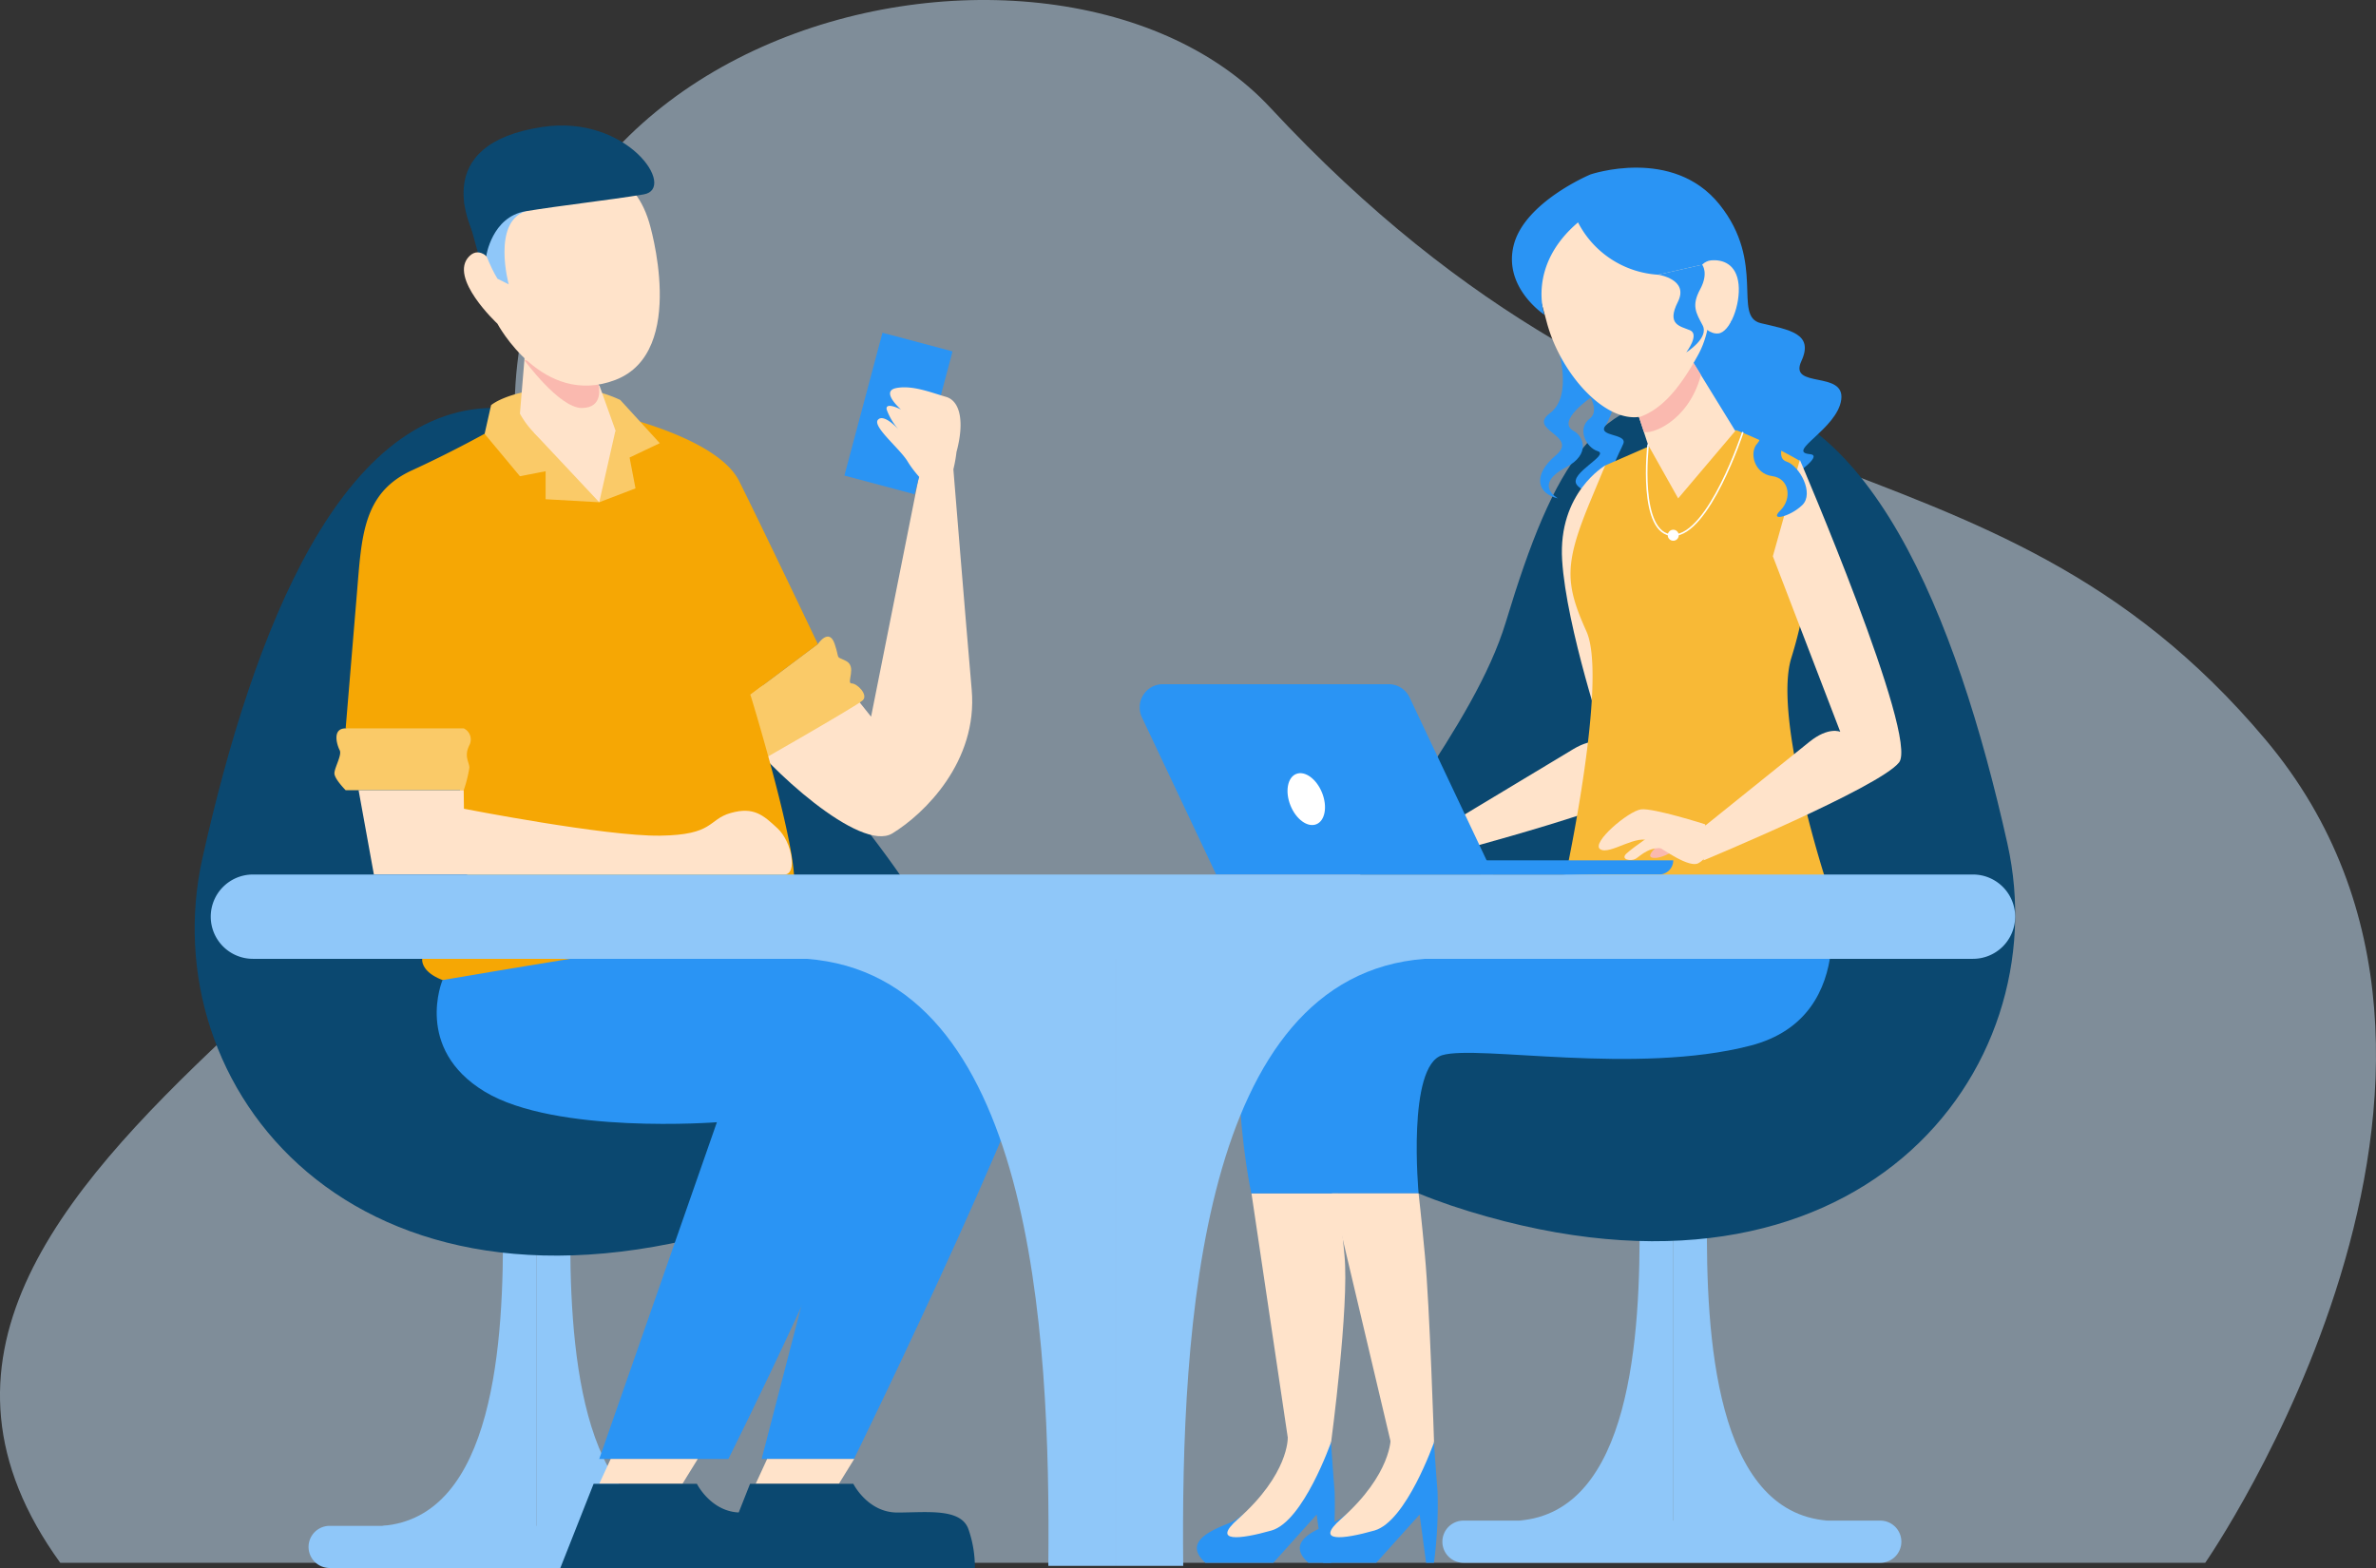 <svg xmlns="http://www.w3.org/2000/svg" width="374.28" height="247.025" viewBox="0 0 374.28 247.025">
  <rect x="0" y="0" width="374.28" height="247.025" fill="#333333" stroke="none"/>
  <g id="internet-offline" transform="translate(-45.509 -117.337)">
    <g transform="translate(45.509 117.337)">
      <path d="M55,364.616h337.89s53.582-77.242,9.493-129.682-94.164-32.2-156.76-99.548c-35.208-37.873-139.936-11.742-115.363,72.2C145.395,259.267,9.1,301.2,55,364.616Z" transform="translate(-45.509 -118.414)" fill="#cce9ff" opacity="0.5"/>
    </g>
    <g transform="translate(76.173 137.106)">
      <g transform="translate(17.942 172.798)">
        <path d="M103.721,389.88h65.66A3.322,3.322,0,0,1,172.7,393.2h0a3.322,3.322,0,0,1-3.321,3.321h-65.66A3.322,3.322,0,0,1,100.4,393.2h0A3.322,3.322,0,0,1,103.721,389.88Z" transform="translate(-100.4 -342.063)" fill="#8fc7f9"/>
        <path d="M113.47,383.7c17.71-1.328,19.233-29.1,19.038-47.817h5.313v51.359Z" transform="translate(-101.896 -335.88)" fill="#8fc7f9"/>
        <path d="M165.321,383.7c-17.71-1.328-19.233-29.1-19.038-47.817H140.97v51.359Z" transform="translate(-105.045 -335.88)" fill="#8fc7f9"/>
      </g>
      <path d="M160.384,227.011S153.3,191.98,128.355,191s-38.971,34.968-46.994,70.92,23.767,76.658,84.9,57.876S199.948,272.818,160.384,227.011Z" transform="translate(-80.138 -146.491)" fill="#0b4870"/>
      <g transform="translate(196.548 171.974)">
        <path d="M371.081,388.95h-65.66a3.322,3.322,0,0,0-3.321,3.321h0a3.322,3.322,0,0,0,3.321,3.321h65.66a3.322,3.322,0,0,0,3.321-3.321h0A3.322,3.322,0,0,0,371.081,388.95Z" transform="translate(-302.1 -341.133)" fill="#8fc7f9"/>
        <path d="M367.521,382.767c-17.71-1.328-19.233-29.1-19.038-47.817H343.17v51.359Z" transform="translate(-306.802 -334.95)" fill="#8fc7f9"/>
        <path d="M315.67,382.767c17.71-1.328,19.233-29.1,19.038-47.817h5.313v51.359Z" transform="translate(-303.654 -334.95)" fill="#8fc7f9"/>
      </g>
      <path d="M309.015,224.453c7.66-25.281,14.2-36.031,32.029-36.013,24.962.027,38.971,34.968,46.994,70.92s-23.767,76.658-84.9,57.876S299.018,257.465,309.015,224.453Z" transform="translate(-102.479 -146.201)" fill="#0b4870"/>
      <g transform="translate(22.015)">
        <path d="M210.626,201.91s1.9,23.422,2.887,34.729-7.447,19.543-12.494,22.625-19.667-10.272-24.342-16.851,14.77-9.3,14.77-9.3l6.216,7.766,7.518-37.714Z" transform="translate(-113.124 -147.743)" fill="#ffe3ca"/>
        <path d="M189.431,232.847s1.771-2.657,2.656,0,0,1.771,1.771,2.656,0,3.542.885,3.542,2.657,1.771,1.771,2.656S177.3,253.01,177.3,253.01l1.505-12.193Z" transform="translate(-113.278 -151.15)" fill="#faca68"/>
        <path d="M134.451,192a184.231,184.231,0,0,1-16.825,8.855c-7.97,3.542-8.1,10.484-8.855,19.481L107,241.588s13.283,5.313,17.71,6.2l2.019,23.909s48.375-1.886,50.571-4.454-6.544-30.966-6.544-30.966l10.626-7.97s-8.855-18.6-12.4-25.68S148.557,192,148.557,192Z" transform="translate(-105.229 -146.608)" fill="#f6a704"/>
        <path d="M149.775,205.436l5.711-2.187-.93-4.861,4.755-2.258-6.225-6.81a20.963,20.963,0,0,0-11.255-1.833c-6.836.62-9.094,2.657-9.094,2.657l-1.018,4.516,5.561,6.677,4.047-.788v4.41Z" transform="translate(-108.059 -146.08)" fill="#faca68"/>
        <path d="M150.53,186.216l2.524,7.066a6.287,6.287,0,0,1-7.084,3.542c-5.313-.885-7.97-6.2-7.97-6.2L138.885,180Z" transform="translate(-108.778 -145.235)" fill="#ffe3ca"/>
        <path d="M138.79,182.49s5.5,7.536,9.041,7.536,2.657-3.542,2.657-3.542v-2.657Z" transform="translate(-108.869 -145.52)" fill="#fab9af"/>
        <path d="M128.04,154.31l5.278,19.207,5.313-2.657Z" transform="translate(-107.638 -142.293)" fill="#0b4870"/>
        <path d="M157.227,156.948s6.2,20.367-5.313,24.794-18.6-8.855-18.6-8.855-7.8-7.252-4.428-10.626c1.771-1.771,3.542.885,3.542.885s-2.657-8.855,6.2-12.4S154.57,148.093,157.227,156.948Z" transform="translate(-107.639 -141.663)" fill="#ffe3ca"/>
        <path d="M135.4,166.355s-2.656-9.741,2.657-11.512,17.32-2.683,17.32-2.683-5.818-7.137-12.893-6.172c-19.481,2.657-8.855,19.481-8.855,19.481Z" transform="translate(-107.946 -141.33)" fill="#8fc7f9"/>
        <path d="M131.539,161.337s.885-6.2,6.2-7.084,13.283-1.771,18.6-2.657-2.541-12.636-15.939-10.626C122.684,143.627,128.076,156.422,131.539,161.337Z" transform="translate(-107.63 -140.739)" fill="#0b4870"/>
        <rect width="11.423" height="23.289" transform="translate(86.331 32.651) rotate(14.916)" fill="#2a94f4"/>
        <path d="M106.771,248h18.6a1.939,1.939,0,0,1,.886,2.657c-.886,1.771,0,2.656,0,3.542a20.088,20.088,0,0,1-.886,3.542h-18.6S105,255.97,105,255.084s1.222-2.9.832-3.639S104.548,248,106.771,248Z" transform="translate(-105 -153.02)" fill="#faca68"/>
        <path d="M140.46,195.31l10.316,11L153.335,195Z" transform="translate(-109.06 -146.952)" fill="#ffe3ca"/>
        <path d="M125.859,259l.035,2.922s22.226,4.348,30.851,4.242,7.562-2.559,11.184-3.577,5.127.336,7.385,2.444,3.161,7.252,1.054,7.252H111.709L109.3,259Z" transform="translate(-105.492 -154.28)" fill="#ffe3ca"/>
        <path d="M214.045,197.521c1.284-4.746.6-8.058-1.656-8.7s-5.278-1.886-7.837-1.381.753,3.374.753,3.374-2.488-1.284-2.258,0A9.741,9.741,0,0,0,205,194.049s-2.338-2.665-3.312-1.629,3.462,4.569,4.675,6.606,5.2,6.7,6.331,3.923A21.4,21.4,0,0,0,214.045,197.521Z" transform="translate(-116.055 -146.072)" fill="#ffe3ca"/>
        <g transform="translate(13.82 128.863)">
          <path d="M189.48,288.206a.739.739,0,0,1,.071-.106A.739.739,0,0,0,189.48,288.206Z" transform="translate(-128.493 -286.475)" fill="#f6a704"/>
          <path d="M189.3,288.477c.053-.089.106-.168.159-.257C189.406,288.309,189.353,288.4,189.3,288.477Z" transform="translate(-128.473 -286.489)" fill="#f6a704"/>
          <path d="M134.184,293.631c14.469-.151,43.638.832,46.985-4.631H120.619S119.715,293.782,134.184,293.631Z" transform="translate(-120.607 -286.578)" fill="#f6a704"/>
          <path d="M189.03,288.9c.044-.071.124-.2.239-.39C189.2,288.634,189.119,288.758,189.03,288.9Z" transform="translate(-128.442 -286.522)" fill="#f6a704"/>
          <path d="M189.55,288.027c.133-.213.248-.4.345-.567C189.78,287.655,189.665,287.841,189.55,288.027Z" transform="translate(-128.501 -286.402)" fill="#f6a704"/>
          <path d="M189,288.994c.009-.018.018-.027.027-.044A.458.458,0,0,0,189,288.994Z" transform="translate(-128.438 -286.572)" fill="#f6a704"/>
          <path d="M190.63,286.333a.524.524,0,0,1,.035-.053A.521.521,0,0,0,190.63,286.333Z" transform="translate(-128.625 -286.267)" fill="#f6a704"/>
          <path d="M189.94,287.429c.053-.08.1-.159.142-.239A2.4,2.4,0,0,1,189.94,287.429Z" transform="translate(-128.546 -286.371)" fill="#f6a704"/>
          <path d="M190.67,286.278Z" transform="translate(-128.629 -286.265)" fill="#f6a704"/>
          <path d="M190.11,287.1c.195-.319.328-.531.407-.664C190.42,286.6,190.278,286.839,190.11,287.1Z" transform="translate(-128.565 -286.285)" fill="#f6a704"/>
          <path d="M190.57,286.439a.567.567,0,0,0,.053-.089A.386.386,0,0,0,190.57,286.439Z" transform="translate(-128.618 -286.275)" fill="#f6a704"/>
        </g>
        <path d="M210.682,283.959s16.329-3.126,16.931,6.73-32.064,76.472-32.064,76.472H181l16.178-62.4Z" transform="translate(-113.702 -157.084)" fill="#2a94f4"/>
        <path d="M124.112,291.546s56.07-9.679,66.448-9.546,7.846,12.193,3.082,28.921-24.5,56.07-24.5,56.07H148.8l18.534-53.05s-25.405,1.957-36.589-4.826S124.112,291.546,124.112,291.546Z" transform="translate(-107.083 -156.913)" fill="#2a94f4"/>
        <path d="M167.633,377.98l-2.417,3.914H152.11l1.806-3.914Z" transform="translate(-110.394 -167.903)" fill="#ffe3ca"/>
        <path d="M163.538,382.4H166.7s2.258,4.525,6.933,4.525,10.095-.753,11.228,2.71a17.984,17.984,0,0,1,.983,6.03H145.19l5.242-13.265h13.105Z" transform="translate(-109.602 -168.409)" fill="#0b4870"/>
        <path d="M195.463,377.98l-2.417,3.914H179.94l1.806-3.914Z" transform="translate(-113.58 -167.903)" fill="#ffe3ca"/>
        <path d="M191.368,382.4h3.161s2.258,4.525,6.933,4.525,10.095-.753,11.228,2.71a17.985,17.985,0,0,1,.983,6.03H173.02l5.242-13.265h13.105Z" transform="translate(-112.788 -168.409)" fill="#0b4870"/>
      </g>
      <g transform="translate(157.875 6.64)">
        <g transform="translate(0 161.597)">
          <path d="M281.794,330.73s.434,3.719,1,9.794c.753,8.032-2.108,29.4-2.108,29.4l-6.553,1.133L268.14,330.73Z" transform="translate(-259.539 -330.73)" fill="#ffe3ca"/>
          <path d="M265.664,386.389a7.791,7.791,0,0,1-2.09,1.337c-2.9,1.151-7.438,3.011-3.79,6.278h10.679L277.3,386.4,278.318,394h1.24a70.107,70.107,0,0,0,.567-11.193c-.337-4.242-.567-7.8-.567-7.8l-5.712,3.9-2.772,7.013Z" transform="translate(-258.427 -335.8)" fill="#2a94f4"/>
          <path d="M273.359,374.21s.221,5.685-7.863,12.831c-4.171,3.684.275,3.206,5.3,1.78s9.386-13.911,9.386-13.911Z" transform="translate(-259.047 -335.708)" fill="#ffe3ca"/>
        </g>
        <path d="M326.686,186.431s3.427,3.976,1.355,5.57-.638,4.551,1.257,5.154-4.481,3.427-3.356,5.216,6.712,1.948,4.746,4.684c0,0,3.967-3.028,1.842-4.569s.151-4.888.788-6.517-4.011-1.08-2.869-2.78,2.727-6.5,1.257-7.58S326.686,186.431,326.686,186.431Z" transform="translate(-266.142 -152.479)" fill="#2a94f4"/>
        <g transform="translate(24.162 46.916)">
          <path d="M327.964,201.22s12.149,46.338,8.51,49.827-32.6,11.122-32.6,11.122l1-5.393c18.7-11.255,15.018-9.032,18.02-10.847,3.356-2.019,5.056-.93,5.056-.93s-6.11-18.179-6.783-28.841S327.964,201.22,327.964,201.22Z" transform="translate(-287.792 -201.22)" fill="#ffe3ca"/>
          <path d="M298.369,264.82s-5.189,2.577-3.436,3.135,5.3-1.559,5.3-1.559Z" transform="translate(-286.727 -208.502)" fill="#fab9af"/>
          <path d="M302.783,263.233s-7.686-3.657-9.67-3.693-8.607,4.188-7.208,5.357,6.181-1.8,8.076-.1,5.41,4.914,6.9,4.357C304.164,267.943,302.783,263.233,302.783,263.233Z" transform="translate(-285.713 -207.898)" fill="#ffe3ca"/>
          <path d="M297.189,262.84s-5.773,2.887-6.845,3.693.576,1.311,1.355.992,2.639-1.939,5.145-.8S297.189,262.84,297.189,262.84Z" transform="translate(-286.203 -208.275)" fill="#ffe3ca"/>
        </g>
        <path d="M322.279,180.29s2.444,7.571-1.231,10.29,4.64,3.524.9,6.659-2.9,6.048.354,6.774c0,0-4-2.116,1.275-4.9,3.923-2.063,2.719-4.906,1.187-5.729-2.851-1.532,2.869-5.366,2.869-5.366Z" transform="translate(-265.418 -151.908)" fill="#2a94f4"/>
        <path d="M328.37,149.329s13.017-4.481,20.393,4.72,2.01,17.621,6.508,18.693,8.412,1.6,6.384,5.986,6.88,1.417,6.287,6.039-8.811,8.262-4.95,8.607-12.45,9.563-12.45,9.563l-10.971-18.914Z" transform="translate(-266.435 -148.238)" fill="#2a94f4"/>
        <path d="M329.845,252.43l-3.285,15.346,34.774-4.374-3.515-11.361Z" transform="translate(-266.228 -160.123)" fill="#ffe3ca"/>
        <path d="M350.944,194.96a76.36,76.36,0,0,1,9.873,4.764s4.507,12.689-1.231,31.09c-2.7,8.66,4.242,31.365,5.4,34.951.452,1.39-40.928-.806-40.928-.806s6.641-30.771,3.25-38.307-3.507-10.635.664-20.65l2.285-5.49,7.66-3.347Z" transform="translate(-265.941 -153.588)" fill="#f8b936"/>
        <g transform="translate(66.256 27.284)">
          <path d="M333.25,180.75l9.829-1.7,8.731,14.195-9,10.626-4.737-8.43Z" transform="translate(-333.25 -179.05)" fill="#ffe3ca"/>
        </g>
        <path d="M337.394,193.359c.965.549,7-1.461,9.006-8.926l-3.321-5.393-9.829,1.709Z" transform="translate(-266.994 -151.765)" fill="#fab9af"/>
        <g transform="translate(53.024 2.377)">
          <path d="M320.382,172.837c-.452-1.718-.992-3.639-1.558-5.561a12.758,12.758,0,0,1,7.792-15.549h0a12.74,12.74,0,0,1,16.532,7.925l2.426,7.288c1.027,2.78.558,7.624-1.266,10.98-3.17,5.844-5.995,8.7-9.147,9.865C329.538,188.784,322.507,180.939,320.382,172.837Z" transform="translate(-318.307 -150.923)" fill="#ffe3ca"/>
        </g>
        <path d="M349.489,164.737c1.877-.186,4.047.593,4.366,3.772s-1.328,7.553-3.206,7.739-3.657-2.231-3.976-5.41S347.612,164.932,349.489,164.737Z" transform="translate(-268.525 -150.124)" fill="#ffe3ca"/>
        <path d="M340.48,167.086s4.923.691,3.108,4.286.345,3.808,1.913,4.463-.593,3.489-.593,3.489,3.648-2.267,2.577-4.277-1.762-3.108-.381-5.676.31-3.861.31-3.861Z" transform="translate(-267.822 -150.216)" fill="#2a94f4"/>
        <g transform="translate(63.296 46.03)">
          <path d="M363.729,200.22S382.5,243.946,379.358,247.9s-30.8,15.425-30.8,15.425l.266-5.472c17.01-13.681,13.654-10.98,16.391-13.185,3.046-2.462,4.879-1.6,4.879-1.6l-10.617-27.654Z" transform="translate(-332.043 -200.22)" fill="#ffe3ca"/>
          <path d="M342.452,266.99s-4.791,3.25-2.984,3.569,5.039-2.258,5.039-2.258Z" transform="translate(-330.955 -207.865)" fill="#fab9af"/>
          <path d="M346.655,264.755s-8.111-2.586-10.077-2.347-7.961,5.313-6.42,6.287,5.88-2.612,8-1.187,6.03,4.135,7.429,3.391C348.665,269.235,346.655,264.755,346.655,264.755Z" transform="translate(-329.907 -207.339)" fill="#ffe3ca"/>
          <path d="M341.052,265.13s-5.331,3.639-6.278,4.578.744,1.222,1.479.8,2.355-2.276,4.994-1.488S341.052,265.13,341.052,265.13Z" transform="translate(-330.432 -207.652)" fill="#ffe3ca"/>
        </g>
        <path d="M349.876,177.275s-1.027,8.457,3.188,10.015,5.481,6.039,4.118,7.5-.469,4.8,2.3,5.154,3.179,3.577,1.319,5.41,1.55,1,3.453-.841-.407-6.145-2.471-6.845.168-3.923.337-7.146-5.632-4.171-5.632-4.171l-3.383-10.892C353.108,175.451,352.01,179.25,349.876,177.275Z" transform="translate(-268.885 -151.355)" fill="#2a94f4"/>
        <path d="M324.884,157.007a15.243,15.243,0,0,0,12.618,8.244l6.933-1.576.39-7.677s-7.748-6.6-11.857-5.853-6.19-.664-6.19-.664-10.245,4.3-12.007,11.042,4.826,11.042,4.826,11.042S316.808,163.878,324.884,157.007Z" transform="translate(-264.844 -148.38)" fill="#2a94f4"/>
        <path d="M358.348,274.806s6.137,21.482-11.839,26.149-42.947-.151-48.552,1.505-3.737,21.775-3.737,21.775H267.858s-6.393-30.435,4.454-36.952S317.428,274,317.428,274Z" transform="translate(-259.292 -162.638)" fill="#2a94f4"/>
        <g transform="translate(16.214 161.597)">
          <path d="M296.1,330.73s.434,3.719,1,9.794c.753,8.032,1.435,29.4,1.435,29.4l-6.553,1.133L282.45,330.73Z" transform="translate(-277.391 -330.73)" fill="#ffe3ca"/>
          <path d="M283.974,386.389a7.791,7.791,0,0,1-2.09,1.337c-2.9,1.151-7.438,3.011-3.79,6.278h10.679l6.836-7.606L296.628,394h1.24a70.107,70.107,0,0,0,.567-11.193c-.336-4.242-.567-7.8-.567-7.8l-5.711,3.9-2.772,7.013Z" transform="translate(-276.737 -335.8)" fill="#2a94f4"/>
          <path d="M291.68,374.21s.221,5.685-7.863,12.831c-4.171,3.684.275,3.206,5.3,1.78s9.386-13.911,9.386-13.911Z" transform="translate(-277.358 -335.708)" fill="#ffe3ca"/>
        </g>
      </g>
      <g transform="translate(148.864 88.02)">
        <path d="M303.957,270.123H260.3l-11.7-24.768a3.654,3.654,0,0,1,3.3-5.216h35.571a3.649,3.649,0,0,1,3.3,2.09Z" transform="translate(-248.25 -240.14)" fill="#2a94f4"/>
        <ellipse cx="2.683" cy="4.268" rx="2.683" ry="4.268" transform="translate(22.164 15.138) rotate(-21.819)" fill="#fff"/>
        <path d="M337.015,273.711H308.9V271.48h30.346A2.233,2.233,0,0,1,337.015,273.711Z" transform="translate(-255.195 -243.728)" fill="#2a94f4"/>
      </g>
      <path d="M353.565,195.39s-5.322,16.16-10.936,16.16-3.958-14.239-3.958-14.239" transform="translate(-109.714 -146.997)" fill="none" stroke="#fff" stroke-linecap="round" stroke-miterlimit="10" stroke-width="0.25"/>
      <circle cx="0.868" cy="0.868" r="0.868" transform="translate(232.047 63.686)" fill="#fff"/>
    </g>
    <g transform="translate(78.707 255.109)">
      <g transform="translate(0 0)">
        <path d="M360.6,287.283H89.641A6.644,6.644,0,0,1,83,280.641h0A6.644,6.644,0,0,1,89.641,274H360.6a6.644,6.644,0,0,1,6.641,6.641h0A6.644,6.644,0,0,1,360.6,287.283Z" transform="translate(-83 -274)" fill="#8fc7f9"/>
        <path d="M292.7,288.084c-35.42,2.657-38.457,58.2-38.077,95.634H244V281Z" transform="translate(-101.434 -274.801)" fill="#8fc7f9"/>
        <path d="M189,288.084c35.42,2.657,38.457,58.2,38.077,95.634H237.7V281Z" transform="translate(-95.137 -274.801)" fill="#8fc7f9"/>
      </g>
    </g>
  </g>
</svg>
